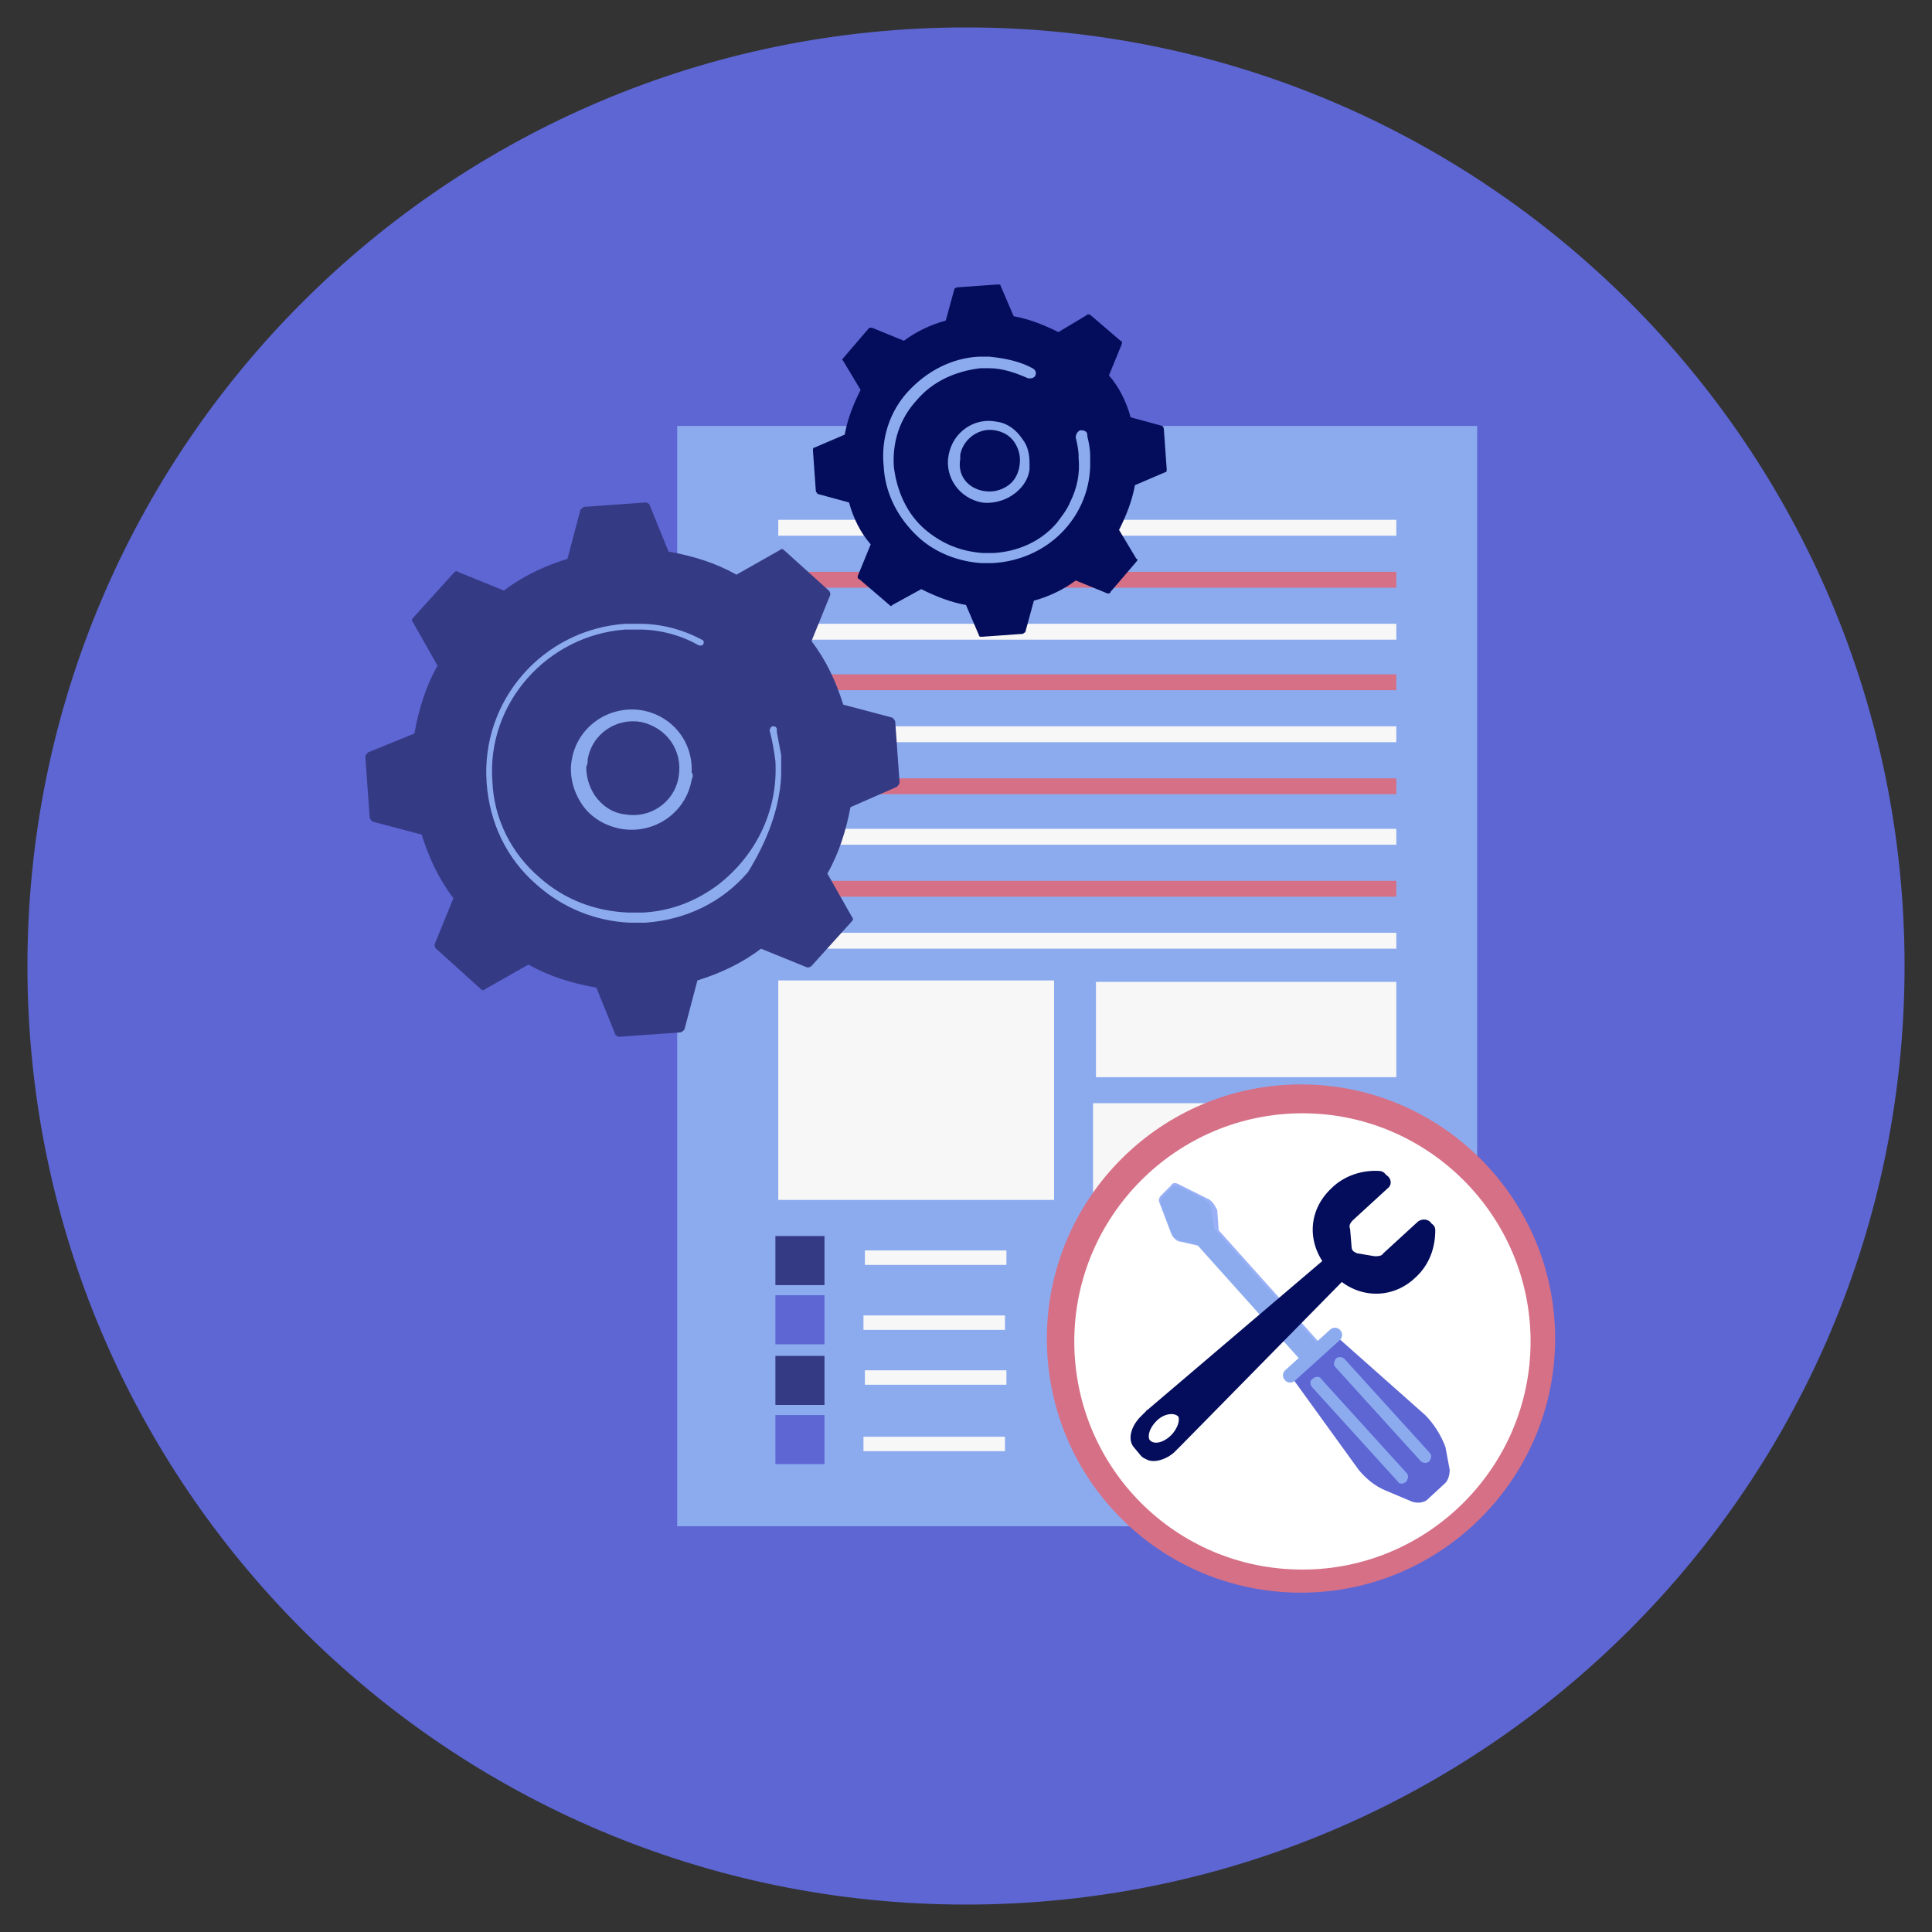 <?xml version="1.0" encoding="utf-8"?>
<!-- Generator: Adobe Illustrator 27.4.1, SVG Export Plug-In . SVG Version: 6.00 Build 0)  -->
<svg version="1.1" id="Capa_1" xmlns="http://www.w3.org/2000/svg" xmlns:xlink="http://www.w3.org/1999/xlink" x="0px" y="0px"
	 viewBox="0 0 133.8 133.8" style="enable-background:new 0 0 133.8 133.8;" xml:space="preserve">
<rect x="0" y="0" width="133.8" height="133.8" fill="#333333" stroke="none"/>
<style type="text/css">
	.st0{clip-path:url(#SVGID_00000028322208992260782180000008767956596155628214_);}
	.st1{fill:#FFFFFF;}
	.st2{clip-path:url(#SVGID_00000101819617081537059500000002285481418481277879_);}
	.st3{fill:#3B3387;}
	.st4{fill:none;stroke:#474EBB;}
	.st5{fill:#A0A0A0;}
	.st6{fill:#8CABEF;stroke:#474EBB;}
	.st7{fill:#8CABEF;}
	.st8{fill:#090D2D;}
	.st9{fill:#B0C4F2;}
	.st10{fill-rule:evenodd;clip-rule:evenodd;fill:#B0C4F2;}
	.st11{fill:#FFFFFF;fill-opacity:0.8;}
	.st12{fill:none;stroke:#B0C4F2;stroke-width:2;}
	.st13{clip-path:url(#SVGID_00000053547521523931476300000005374196624183213460_);}
	.st14{clip-path:url(#SVGID_00000072257166095252734020000014077127651880814262_);}
	.st15{fill:#474EBB;}
	.st16{fill:#D67086;}
	.st17{fill:none;stroke:#A0A0A0;}
	.st18{fill:#353A85;}
	.st19{fill:#5D66D3;}
	.st20{fill:#F7F7F7;}
	.st21{fill:#EED5D5;}
	.st22{opacity:7.000000e-02;fill:#2E4661;enable-background:new    ;}
	.st23{opacity:3.000000e-02;fill:#272525;enable-background:new    ;}
	.st24{fill:#040D5B;}
	.st25{opacity:0.2;fill:#BBBCBF;enable-background:new    ;}
	.st26{opacity:0.5;fill:#D1E7F5;enable-background:new    ;}
	.st27{opacity:0.22;}
	.st28{opacity:0.31;fill:#FFFFFF;enable-background:new    ;}
	.st29{fill:#DDDAE8;}
	.st30{fill:#EAC5B0;}
	.st31{fill:none;stroke:#9747FF;stroke-dasharray:10,5;}
	.st32{clip-path:url(#SVGID_00000118390651056258052970000014566171760083669399_);}
	.st33{fill:#99B0F6;}
	.st34{clip-path:url(#SVGID_00000071558914675980323720000010530619391892341681_);}
	.st35{fill:#FFFFFF;stroke:#353A85;stroke-width:2;}
	.st36{fill:#353A85;stroke:#B0C4F2;}
	.st37{clip-path:url(#SVGID_00000121254206435710488650000002982653799339359131_);}
	.st38{fill:none;}
	.st39{fill:#2D2C2C;}
	.st40{fill:none;stroke:#D67086;stroke-width:4;}
	.st41{fill:#8CABEF;stroke:#FFFFFF;stroke-width:2;stroke-miterlimit:10;}
	.st42{fill:#08746B;}
	.st43{fill:none;stroke:#FFFFFF;stroke-width:2;stroke-miterlimit:10;}
	.st44{fill-rule:evenodd;clip-rule:evenodd;fill:#8CABEF;}
	.st45{fill-rule:evenodd;clip-rule:evenodd;fill:#8CABEF;stroke:#FFFFFF;stroke-width:2;stroke-miterlimit:10;}
	.st46{fill:#08746B;stroke:#FFFFFF;stroke-width:2;stroke-miterlimit:10;}
	.st47{fill-rule:evenodd;clip-rule:evenodd;fill:#08746B;stroke:#FFFFFF;stroke-width:2;stroke-miterlimit:10;}
	.st48{clip-path:url(#SVGID_00000131326543411345187700000011401839166737255843_);}
	.st49{clip-path:url(#SVGID_00000178162664006726899070000013519847503843668636_);}
	.st50{clip-path:url(#SVGID_00000009572385920693223070000004501947877375032196_);}
</style>
<path class="st19" d="M66.9,131.9c35.9,0,65-29.1,65-65s-29.1-65-65-65s-65,29.1-65,65S31,131.9,66.9,131.9z"/>
<path class="st7" d="M95.9,105.7h-49V29.5h55.4v69.8C102.3,102.8,99.5,105.7,95.9,105.7z"/>
<path class="st18" d="M57.1,85.6h-3.4V89h3.4V85.6z"/>
<path class="st19" d="M57.1,89.7h-3.4v3.4h3.4V89.7z"/>
<path class="st20" d="M69.7,86.6h-9.8v1h9.8V86.6z"/>
<path class="st20" d="M69.6,91.1h-9.8v1h9.8V91.1z"/>
<path class="st18" d="M79.3,85.6h-3.4V89h3.4V85.6z"/>
<path class="st19" d="M79.3,89.7h-3.4v3.4h3.4V89.7z"/>
<path class="st20" d="M91.9,86.6h-9.8v1h9.8V86.6z"/>
<path class="st20" d="M91.7,91.1h-9.8v1h9.8V91.1z"/>
<path class="st18" d="M57.1,93.9h-3.4v3.4h3.4V93.9z"/>
<path class="st19" d="M57.1,98h-3.4v3.4h3.4V98z"/>
<path class="st20" d="M69.7,94.9h-9.8v1h9.8V94.9z"/>
<path class="st20" d="M69.6,99.5h-9.8v1h9.8V99.5z"/>
<path class="st18" d="M79.3,93.9h-3.4v3.4h3.4V93.9z"/>
<path class="st19" d="M79.3,98h-3.4v3.4h3.4V98z"/>
<path class="st20" d="M91.9,94.9h-9.8v1h9.8V94.9z"/>
<path class="st20" d="M91.7,99.5h-9.8v1h9.8V99.5z"/>
<path class="st20" d="M96.8,36H53.9v1.1h42.8V36H96.8z"/>
<path class="st16" d="M96.8,39.6H53.9v1.1h42.8v-1.1H96.8z"/>
<path class="st20" d="M96.8,43.2H53.9v1.1h42.8v-1.1H96.8z"/>
<path class="st16" d="M96.8,46.7H53.9v1.1h42.8v-1.1H96.8z"/>
<path class="st20" d="M96.8,50.3H53.9v1.1h42.8v-1.1H96.8z"/>
<path class="st16" d="M96.8,53.9H53.9V55h42.8v-1.1H96.8z"/>
<path class="st20" d="M96.8,57.4H53.9v1.1h42.8v-1.1H96.8z"/>
<path class="st16" d="M96.8,61H53.9v1.1h42.8V61H96.8z"/>
<path class="st20" d="M96.8,64.6H53.9v1.1h42.8v-1.1H96.8z"/>
<path class="st20" d="M73,67.9H53.9v15.2H73V67.9z"/>
<path class="st20" d="M96.8,68H75.9v6.6h20.8V68H96.8z"/>
<path class="st20" d="M96.5,76.4H75.7V83h20.8V76.4z"/>
<path class="st16" d="M90.1,110.3c9.7,0,17.6-7.9,17.6-17.6s-7.9-17.6-17.6-17.6c-9.7,0-17.6,7.9-17.6,17.6
	C72.5,102.5,80.4,110.3,90.1,110.3z"/>
<path class="st1" d="M90.2,108.7c8.7,0,15.8-7.1,15.8-15.8s-7.1-15.8-15.8-15.8s-15.8,7.1-15.8,15.8S81.4,108.7,90.2,108.7z"/>
<path class="st33" d="M83.6,83l-2-1c-0.2-0.1-0.4-0.1-0.5,0.1l-0.2,0.2l-0.3,0.3l-0.2,0.2c-0.1,0.1-0.2,0.3-0.1,0.5l0.8,2.1
	c0.1,0.3,0.4,0.6,0.7,0.6l1.3,0.3l8.6,9.6l0.5-0.4l0.3-0.3l0.5-0.4l-8.6-9.6l-0.1-1.4C84.1,83.4,83.9,83.1,83.6,83z"/>
<path class="st7" d="M83.5,83.1l-1.8-0.9c-0.2-0.1-0.4-0.1-0.5,0L81,82.4l-0.3,0.3l-0.2,0.2c-0.1,0.1-0.2,0.3-0.1,0.5l0.7,1.9
	c0.1,0.3,0.3,0.5,0.6,0.6l1.2,0.3l7.8,8.7l0.4-0.4l0.3-0.3l0.5-0.4l-7.8-8.7l-0.2-1.2C83.9,83.5,83.7,83.3,83.5,83.1z"/>
<path class="st19" d="M98.7,98l-6.2-5.5l-3.1,2.8l4.7,6.5c0.5,0.6,1.1,1.1,1.8,1.4l1.9,0.8c0.3,0.1,0.7,0.1,1-0.1l1.3-1.2
	c0.2-0.2,0.3-0.6,0.3-0.9l-0.3-1.6C99.8,99.4,99.3,98.6,98.7,98z"/>
<path class="st7" d="M92.8,92.1c0.2,0.2,0.2,0.5,0,0.7l-3.1,2.8c-0.2,0.2-0.5,0.2-0.7,0l0,0c-0.2-0.2-0.2-0.5,0-0.7l3.1-2.8
	C92.3,91.9,92.6,91.9,92.8,92.1L92.8,92.1z"/>
<path class="st7" d="M97.4,102c0.2,0.2,0.1,0.4,0,0.6l0,0c-0.2,0.2-0.5,0.2-0.6,0l-5.9-6.5c-0.2-0.2-0.2-0.5,0-0.6l0,0
	c0.2-0.2,0.5-0.2,0.6,0L97.4,102z"/>
<path class="st7" d="M99,100.6c0.2,0.2,0.1,0.4,0,0.6l0,0c-0.2,0.2-0.5,0.1-0.6,0l-5.9-6.5c-0.2-0.2-0.1-0.4,0-0.6l0,0
	c0.2-0.2,0.5-0.1,0.6,0L99,100.6z"/>
<path class="st24" d="M79.4,97.7L79,98.1c-0.7,0.7-0.9,1.6-0.5,2.1l0.5,0.6c0.4,0.5,1.4,0.3,2.1-0.3l0.4-0.4l0.1-0.1l11.8-12
	l-1.2-1.2L79.4,97.7C79.5,97.6,79.4,97.6,79.4,97.7z M80,98.2c0.5-0.5,1.2-0.7,1.5-0.3c0.3,0.3,0.1,1-0.4,1.5s-1.2,0.7-1.5,0.3
	C79.2,99.4,79.4,98.7,80,98.2z"/>
<path class="st24" d="M95.9,82.1l-2.4,2.2c-0.2,0.2-0.3,0.4-0.2,0.6l0.1,1.2c0,0.3,0.3,0.6,0.6,0.7l1.2,0.2c0.2,0,0.5,0,0.6-0.2
	l2.4-2.2c0.4-0.3,1-0.1,1,0.4c0,1.2-0.4,2.4-1.4,3.3c-1.7,1.6-4.2,1.4-5.7-0.3c-1.6-1.7-1.6-4.1,0.1-5.7c0.9-0.9,2.2-1.3,3.4-1.2
	C96.1,81.2,96.2,81.8,95.9,82.1z"/>
<path class="st24" d="M96.1,82.3l-2.4,2.2c-0.2,0.2-0.3,0.4-0.2,0.6l0.1,1.2c0,0.4,0.3,0.6,0.6,0.7l1.2,0.2c0.2,0,0.5,0,0.6-0.2
	l2.4-2.2c0.4-0.3,1-0.1,1,0.4c0,1.2-0.4,2.4-1.4,3.3c-1.7,1.6-4.2,1.4-5.7-0.3c-1.5-1.7-1.6-4.1,0.1-5.7c1-0.9,2.2-1.3,3.4-1.2
	C96.3,81.4,96.5,82,96.1,82.3z"/>
<path class="st24" d="M79.6,97.8l-0.4,0.4c-0.7,0.7-0.9,1.6-0.5,2.1l0.5,0.6c0.4,0.5,1.4,0.3,2.1-0.3l0.4-0.4l0.1-0.1l11.8-12
	l-1.2-1.2L79.6,97.8L79.6,97.8z M80.1,98.4c0.5-0.5,1.2-0.6,1.5-0.3c0.3,0.3,0.1,1-0.4,1.5s-1.2,0.7-1.5,0.3
	C79.4,99.5,79.6,98.9,80.1,98.4z"/>
<path class="st18" d="M54.3,38.1c-0.1-0.1-0.2-0.1-0.3,0l-3,1.7c-1.4-0.8-3-1.3-4.7-1.6L45,35c0-0.1-0.2-0.2-0.3-0.2l-4.2,0.3
	c-0.1,0-0.2,0.1-0.3,0.2l-0.9,3.4c-1.6,0.5-3.1,1.2-4.4,2.2l-3.2-1.3c-0.1-0.1-0.2,0-0.3,0.1l-2.8,3.1c-0.1,0.1-0.1,0.2,0,0.3l1.7,3
	c-0.8,1.4-1.3,3-1.6,4.7l-3.2,1.3c-0.1,0.1-0.2,0.2-0.2,0.3l0.3,4.2c0,0.1,0.1,0.2,0.2,0.3l3.4,0.9c0.5,1.6,1.2,3.1,2.2,4.4
	l-1.3,3.2c0,0.1,0,0.2,0.1,0.3l3.1,2.8c0.1,0.1,0.2,0.1,0.3,0l3-1.7c1.4,0.8,3,1.3,4.7,1.6l1.3,3.2c0,0.1,0.2,0.2,0.3,0.2l4.2-0.3
	c0.1,0,0.2-0.1,0.3-0.2l0.9-3.4c1.6-0.5,3.1-1.2,4.4-2.2l3.2,1.3c0.1,0,0.2,0,0.3-0.1l2.8-3.1c0.1-0.1,0.1-0.2,0-0.3l-1.7-3
	c0.8-1.4,1.3-3,1.6-4.6l3.2-1.4c0.1-0.1,0.2-0.2,0.2-0.3L62,50c0-0.1-0.1-0.2-0.2-0.3l-3.4-0.9c-0.5-1.6-1.2-3.1-2.2-4.4l1.3-3.2
	c0-0.1,0-0.2-0.1-0.3L54.3,38.1z"/>
<path class="st7" d="M47.9,54c-0.4,2.3-2.6,3.8-4.9,3.4c-1.1-0.2-2.1-0.8-2.7-1.7c-0.6-0.9-0.9-2-0.7-3.1c0.4-2.3,2.6-3.8,4.9-3.4
	c2.1,0.4,3.5,2.2,3.4,4.3C48,53.6,48,53.8,47.9,54z M41.2,55.1c0.5,0.7,1.2,1.2,2.1,1.3c1.7,0.3,3.4-0.8,3.7-2.6
	c0.3-1.8-0.8-3.4-2.6-3.8c-1.7-0.3-3.4,0.8-3.7,2.6c0,0.2,0,0.3-0.1,0.5C40.6,53.8,40.8,54.5,41.2,55.1z"/>
<path class="st7" d="M54.1,53.7c0-0.4,0-0.7,0-1.1c0-0.1,0-0.2,0-0.3c-0.1-0.5-0.2-1.1-0.3-1.6l0,0c0,0,0,0,0-0.1v-0.1
	c0-0.1-0.1-0.2-0.2-0.2h-0.1c-0.1,0-0.2,0.2-0.2,0.3c0.2,0.7,0.3,1.4,0.4,2.1c0.2,3.5-1.4,6.6-4,8.6c-1.5,1.1-3.2,1.8-5.2,1.9
	c-0.3,0-0.7,0-1,0c-2.3-0.1-4.4-0.9-6.1-2.4c-2-1.7-3.2-4.1-3.3-6.7c-0.4-5.4,3.8-10.1,9.2-10.5c0.3,0,0.7,0,1,0
	c1.4,0,2.9,0.4,4.1,1.1h0.1c0.1,0,0.2,0,0.2-0.1c0.1-0.1,0-0.3-0.1-0.3c-1.3-0.7-2.8-1.1-4.3-1.1c-0.3,0-0.7,0-1,0
	c-5.7,0.4-10,5.3-9.6,11c0.2,2.8,1.4,5.3,3.5,7.1c1.8,1.6,4.1,2.5,6.4,2.6c0.4,0,0.7,0,1.1,0c2.8-0.2,5.3-1.4,7.1-3.5
	C53.1,58.3,54,56,54.1,53.7z"/>
<path class="st24" d="M75.5,21.8c-0.1,0-0.2-0.1-0.2,0l-2,1.2c-1-0.5-2-0.9-3.1-1.1l-0.9-2.1c0-0.1-0.1-0.1-0.2-0.1l-2.8,0.2
	c-0.1,0-0.2,0.1-0.2,0.1l-0.6,2.2c-1.1,0.3-2.1,0.8-2.9,1.4l-2.2-0.9c-0.1,0-0.2,0-0.2,0l-1.8,2.1c-0.1,0.1-0.1,0.1,0,0.2l1.2,2
	c-0.5,1-0.9,2-1.1,3.1L56.4,31c-0.1,0-0.1,0.1-0.1,0.2l0.2,2.8c0,0.1,0.1,0.1,0.1,0.2l2.2,0.6c0.3,1.1,0.8,2.1,1.5,2.9l-0.9,2.2
	c0,0.1,0,0.2,0.1,0.2l2.1,1.8c0.1,0.1,0.1,0.1,0.2,0l2-1.1c1,0.5,2,0.9,3.1,1.1l0.9,2.1c0,0.1,0.1,0.1,0.2,0.1l2.8-0.2
	c0.1,0,0.1-0.1,0.2-0.1l0.6-2.2c1.1-0.3,2.1-0.8,2.9-1.4l2.2,0.9c0.1,0,0.2,0,0.2-0.1l1.8-2.1c0.1-0.1,0.1-0.2,0-0.2l-1.2-2
	c0.5-1,0.9-2,1.1-3.1l2.1-0.9c0.1,0,0.1-0.1,0.1-0.2l-0.2-2.8c0-0.1-0.1-0.2-0.1-0.2l-2.2-0.6c-0.3-1.1-0.8-2.1-1.5-2.9l0.9-2.2
	c0-0.1,0-0.2-0.1-0.2L75.5,21.8z"/>
<path class="st7" d="M71.3,32.5c-0.1,0.8-0.6,1.4-1.2,1.8c-0.6,0.4-1.4,0.6-2.1,0.5c-1.6-0.3-2.6-1.8-2.3-3.3
	c0.3-1.6,1.8-2.6,3.3-2.3c0.8,0.1,1.4,0.6,1.8,1.2c0.4,0.5,0.5,1.1,0.5,1.7C71.3,32.2,71.3,32.3,71.3,32.5z M68.1,34
	c0.6,0.1,1.1,0,1.6-0.3s0.8-0.8,0.9-1.4c0.1-0.6,0-1.1-0.3-1.6s-0.8-0.8-1.4-0.9c-1.1-0.2-2.2,0.6-2.4,1.7c0,0.1,0,0.2,0,0.3
	C66.3,32.9,67,33.8,68.1,34z"/>
<path class="st7" d="M75.5,32.3c0-0.2,0-0.5,0-0.7c0-0.5-0.1-1-0.2-1.4c0,0,0,0,0-0.1c0-0.2-0.2-0.3-0.4-0.3h-0.1
	c-0.2,0.1-0.3,0.3-0.3,0.5c0.1,0.4,0.2,0.9,0.2,1.3v0.1c0.1,1.1-0.1,2.1-0.6,3.1c-0.2,0.5-0.6,1-0.9,1.4l0,0l0,0
	c-1.1,1.3-2.7,2-4.4,2.1c-0.2,0-0.4,0-0.7,0c-1.5-0.1-2.8-0.6-4-1.6c-1.3-1.1-2-2.7-2.2-4.4c-0.1-1.7,0.4-3.3,1.6-4.6
	c1.1-1.3,2.7-2,4.4-2.2c0.2,0,0.4,0,0.6,0c0.9,0,1.8,0.3,2.7,0.7c0.1,0,0.1,0,0.2,0c0.1,0,0.3-0.1,0.3-0.2c0.1-0.2,0-0.4-0.2-0.5
	c-0.9-0.5-2-0.7-3-0.8c-0.2,0-0.5,0-0.7,0c-1.9,0.1-3.6,1-4.9,2.4c-1.3,1.4-1.9,3.3-1.7,5.2c0.1,1.9,1,3.6,2.4,4.9
	c1.2,1.1,2.8,1.7,4.4,1.8c0.2,0,0.5,0,0.7,0C72.6,38.8,75.4,35.8,75.5,32.3z"/>
</svg>

